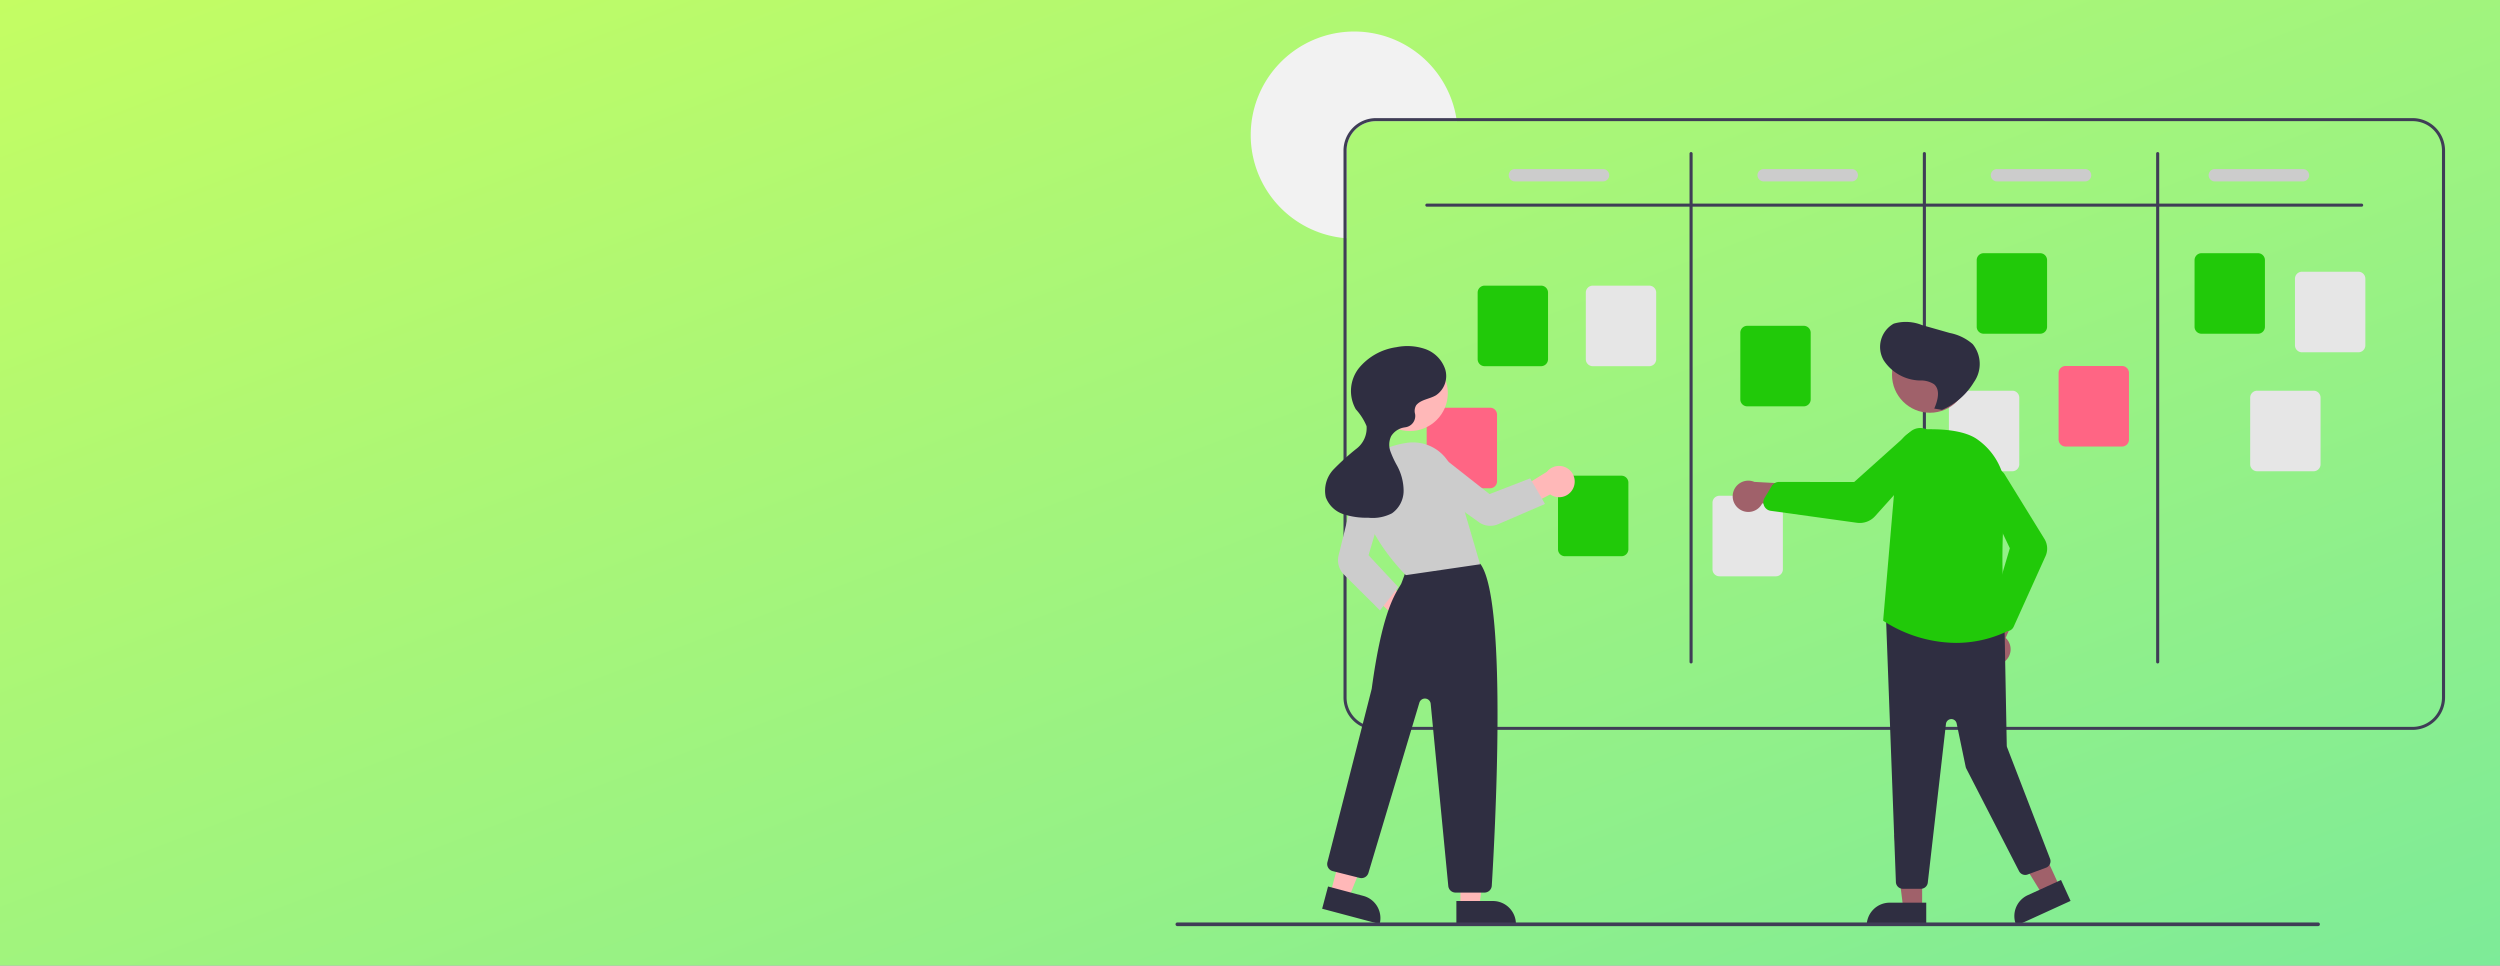 <svg xmlns="http://www.w3.org/2000/svg" xmlns:xlink="http://www.w3.org/1999/xlink" width="221.381" height="85.5" viewBox="0 0 221.381 85.5">
  <rect x="0" y="0" width="221.381" height="85.5" fill="#808080" stroke="none"/>
  <defs>
    <linearGradient id="linear-gradient" x2="1" y2="1" gradientUnits="objectBoundingBox">
      <stop offset="0" stop-color="#c4fd63"/>
      <stop offset="1" stop-color="#7deb98"/>
    </linearGradient>
  </defs>
  <g id="Group_430" data-name="Group 430" transform="translate(-22551 -6585)">
    <rect id="Rectangle_380" data-name="Rectangle 380" width="221.381" height="85.5" transform="translate(22551 6585)" fill="url(#linear-gradient)"/>
    <g id="Group_411" data-name="Group 411" transform="translate(22655.096 6587.795)">
      <path id="Path_1340" data-name="Path 1340" d="M256.1,168.429H248.93a2.6,2.6,0,0,0-2.6,2.6V178.8c-.092-.005-.183-.014-.274-.025a9.167,9.167,0,1,1,10-10.621C256.073,168.245,256.087,168.337,256.1,168.429Z" transform="translate(-231.188 -160.495)" fill="#f2f2f2"/>
      <path id="Path_1341" data-name="Path 1341" d="M392.516,216.5h-91.8a2.876,2.876,0,0,0-2.873,2.873V267.8a2.876,2.876,0,0,0,2.873,2.873h91.8a2.876,2.876,0,0,0,2.873-2.873V219.368A2.876,2.876,0,0,0,392.516,216.5Zm2.6,51.307a2.6,2.6,0,0,1-2.6,2.6h-91.8a2.6,2.6,0,0,1-2.6-2.6V219.368a2.6,2.6,0,0,1,2.6-2.6h91.8a2.6,2.6,0,0,1,2.6,2.6Z" transform="translate(-282.969 -208.835)" fill="#3f3d56"/>
      <path id="Path_1342" data-name="Path 1342" d="M433.75,272.138H350.975a.137.137,0,1,1,0-.274H433.75a.137.137,0,1,1,0,.274Z" transform="translate(-328.718 -256.63)" fill="#3f3d56"/>
      <path id="Path_1343" data-name="Path 1343" d="M521.975,283.782a.137.137,0,0,1-.137-.137V238.632a.137.137,0,1,1,.274,0v45.013a.137.137,0,0,1-.137.137Z" transform="translate(-476.322 -227.826)" fill="#3f3d56"/>
      <path id="Path_1344" data-name="Path 1344" d="M672.975,283.782a.137.137,0,0,1-.137-.137V238.632a.137.137,0,1,1,.274,0v45.013a.137.137,0,0,1-.137.137Z" transform="translate(-606.663 -227.826)" fill="#3f3d56"/>
      <path id="Path_1345" data-name="Path 1345" d="M823.975,283.782a.137.137,0,0,1-.137-.137V238.632a.137.137,0,1,1,.274,0v45.013A.137.137,0,0,1,823.975,283.782Z" transform="translate(-737.003 -227.826)" fill="#3f3d56"/>
      <path id="Path_1346" data-name="Path 1346" d="M390.329,332.094h-5a.616.616,0,0,1-.616-.616v-5.9a.616.616,0,0,1,.616-.616h5a.616.616,0,0,1,.616.616v5.9A.616.616,0,0,1,390.329,332.094Z" transform="translate(-357.959 -302.463)" fill="#21c909"/>
      <path id="Path_1347" data-name="Path 1347" d="M442.329,455.094h-5a.616.616,0,0,1-.616-.616v-5.9a.616.616,0,0,1,.616-.616h5a.616.616,0,0,1,.616.616v5.9A.616.616,0,0,1,442.329,455.094Z" transform="translate(-402.844 -408.634)" fill="#21c909"/>
      <path id="Path_1348" data-name="Path 1348" d="M560.329,358.094h-5a.616.616,0,0,1-.616-.616v-5.9a.616.616,0,0,1,.616-.616h5a.616.616,0,0,1,.616.616v5.9A.616.616,0,0,1,560.329,358.094Z" transform="translate(-504.7 -324.906)" fill="#21c909"/>
      <path id="Path_1349" data-name="Path 1349" d="M713.329,311.094h-5a.616.616,0,0,1-.616-.616v-5.9a.616.616,0,0,1,.616-.616h5a.616.616,0,0,1,.616.616v5.9A.616.616,0,0,1,713.329,311.094Z" transform="translate(-636.767 -284.336)" fill="#21c909"/>
      <path id="Path_1350" data-name="Path 1350" d="M854.329,311.094h-5a.616.616,0,0,1-.616-.616v-5.9a.616.616,0,0,1,.616-.616h5a.616.616,0,0,1,.616.616v5.9A.616.616,0,0,1,854.329,311.094Z" transform="translate(-758.476 -284.336)" fill="#21c909"/>
      <path id="Path_1351" data-name="Path 1351" d="M919.329,323.094h-5a.616.616,0,0,1-.616-.616v-5.9a.616.616,0,0,1,.616-.616h5a.616.616,0,0,1,.616.616v5.9A.616.616,0,0,1,919.329,323.094Z" transform="translate(-814.583 -294.694)" fill="#e6e6e6"/>
      <path id="Path_1352" data-name="Path 1352" d="M890.329,400.094h-5a.616.616,0,0,1-.616-.616v-5.9a.616.616,0,0,1,.616-.616h5a.616.616,0,0,1,.616.616v5.9A.616.616,0,0,1,890.329,400.094Z" transform="translate(-789.55 -361.159)" fill="#e6e6e6"/>
      <path id="Path_1353" data-name="Path 1353" d="M766.329,384.094h-5a.616.616,0,0,1-.616-.616v-5.9a.616.616,0,0,1,.616-.616h5a.616.616,0,0,1,.616.616v5.9A.616.616,0,0,1,766.329,384.094Z" transform="translate(-682.515 -347.348)" fill="#ff6584"/>
      <path id="Path_1354" data-name="Path 1354" d="M695.329,400.094h-5a.616.616,0,0,1-.616-.616v-5.9a.616.616,0,0,1,.616-.616h5a.616.616,0,0,1,.616.616v5.9A.616.616,0,0,1,695.329,400.094Z" transform="translate(-621.23 -361.159)" fill="#e6e6e6"/>
      <path id="Path_1355" data-name="Path 1355" d="M542.329,468.094h-5a.616.616,0,0,1-.616-.616v-5.9a.616.616,0,0,1,.616-.616h5a.616.616,0,0,1,.616.616v5.9A.616.616,0,0,1,542.329,468.094Z" transform="translate(-489.163 -419.856)" fill="#e6e6e6"/>
      <path id="Path_1356" data-name="Path 1356" d="M357.329,411.094h-5a.616.616,0,0,1-.616-.616v-5.9a.616.616,0,0,1,.616-.616h5a.616.616,0,0,1,.616.616v5.9A.616.616,0,0,1,357.329,411.094Z" transform="translate(-329.474 -370.654)" fill="#ff6584"/>
      <path id="Path_1357" data-name="Path 1357" d="M460.329,332.094h-5a.616.616,0,0,1-.616-.616v-5.9a.616.616,0,0,1,.616-.616h5a.616.616,0,0,1,.616.616v5.9A.616.616,0,0,1,460.329,332.094Z" transform="translate(-418.382 -302.463)" fill="#e6e6e6"/>
      <path id="Path_1358" data-name="Path 1358" d="M413.184,250.59h-7.8a.547.547,0,0,1,0-1.095h7.8a.547.547,0,0,1,0,1.095Z" transform="translate(-375.33 -237.32)" fill="#ccc"/>
      <path id="Path_1359" data-name="Path 1359" d="M574.184,250.59h-7.8a.547.547,0,1,1,0-1.095h7.8a.547.547,0,0,1,0,1.095Z" transform="translate(-514.302 -237.32)" fill="#ccc"/>
      <path id="Path_1360" data-name="Path 1360" d="M725.184,250.59h-7.8a.547.547,0,0,1,0-1.095h7.8a.547.547,0,1,1,0,1.095Z" transform="translate(-644.643 -237.32)" fill="#ccc"/>
      <path id="Path_1361" data-name="Path 1361" d="M866.184,250.59h-7.8a.547.547,0,0,1,0-1.095h7.8a.547.547,0,1,1,0,1.095Z" transform="translate(-766.351 -237.32)" fill="#ccc"/>
      <path id="Path_1362" data-name="Path 1362" d="M308.535,515.834a1.376,1.376,0,0,1-1.19-1.742l-3.507-3.265,1.854-.47,3.449,2.8a1.383,1.383,0,0,1-.605,2.68Z" transform="translate(-288.148 -462.492)" fill="#ffb8b8"/>
      <path id="Path_1363" data-name="Path 1363" d="M184.4,525.435h1.677l.8-6.47H184.4Z" transform="translate(-159.173 -447.964)" fill="#ffb8b8"/>
      <path id="Path_1364" data-name="Path 1364" d="M0,0H5.272V2.037H2.037A2.037,2.037,0,0,1,0,0H0Z" transform="translate(30.142 79.029) rotate(179.997)" fill="#2f2e41"/>
      <path id="Path_1365" data-name="Path 1365" d="M100.345,517.957l1.621.432,2.435-6.047-2.392-.637Z" transform="translate(-86.616 -441.697)" fill="#ffb8b8"/>
      <path id="Path_1366" data-name="Path 1366" d="M0,0H5.272V2.037H2.037A2.037,2.037,0,0,1,0,0H0Z" transform="matrix(-0.966, -0.257, 0.257, -0.966, 18.075, 79.029)" fill="#2f2e41"/>
      <path id="Path_1367" data-name="Path 1367" d="M301.265,529.766h-2.559a.647.647,0,0,1-.647-.587L296.5,513.044a.513.513,0,0,0-1-.1l-4.511,15.077a.649.649,0,0,1-.78.444l-2.381-.6a.649.649,0,0,1-.472-.792c.039-.152,3.887-15.191,3.921-15.345.872-6.426,1.915-8.148,2.475-9.073.046-.077.089-.147.127-.214.048-.083.344-.909.531-1.445a.655.655,0,0,1,.333-.407,7.89,7.89,0,0,1,5.9-.086.641.641,0,0,1,.32.248c2.365,3.567,1.2,24.284.948,28.4A.65.65,0,0,1,301.265,529.766Z" transform="translate(-273.906 -453.52)" fill="#2f2e41"/>
      <circle id="Ellipse_727" data-name="Ellipse 727" cx="3.36" cy="3.36" r="3.36" transform="translate(17.393 28.656)" fill="#ffb8b8"/>
      <path id="Path_1368" data-name="Path 1368" d="M312.887,438.166l-.024-.023c-.045-.044-4.523-4.43-3.943-8.486.248-1.735,1.651-2.843,4.059-3.206a3.712,3.712,0,0,1,4.1,2.616l2.381,8.138Z" transform="translate(-292.49 -390.031)" fill="#ccc"/>
      <path id="Path_1369" data-name="Path 1369" d="M298.043,458l-3.19-3.17a1.8,1.8,0,0,1-.476-1.7l1.544-6.282a1.417,1.417,0,1,1,2.735.738l-1.626,5.527,2.629,2.823Z" transform="translate(-279.937 -406.742)" fill="#ccc"/>
      <path id="Path_1370" data-name="Path 1370" d="M406.848,443.619a1.376,1.376,0,0,1-2.036.551l-4.259,2.208.188-1.875,3.776-2.337a1.383,1.383,0,0,1,2.331,1.453Z" transform="translate(-371.631 -403.183)" fill="#ffb8b8"/>
      <path id="Path_1371" data-name="Path 1371" d="M354.277,436.373l-4.152,1.794a1.753,1.753,0,0,1-1.707-.183l-5.28-3.783a1.417,1.417,0,1,1,1.7-2.265l4.527,3.563,3.6-1.392Z" transform="translate(-321.561 -394.541)" fill="#ccc"/>
      <path id="Path_1372" data-name="Path 1372" d="M293.912,369.326c.415-.519,1.189-.547,1.759-.89a2.055,2.055,0,0,0,.814-2.288,2.871,2.871,0,0,0-1.762-1.8,4.863,4.863,0,0,0-2.574-.165,5.228,5.228,0,0,0-3.312,1.856,3.273,3.273,0,0,0-.271,3.641,5.068,5.068,0,0,1,.954,1.494,2.3,2.3,0,0,1-.939,2.031A21.329,21.329,0,0,0,286.6,375a2.738,2.738,0,0,0-.693,2.467,2.494,2.494,0,0,0,1.554,1.5,6.589,6.589,0,0,0,2.206.316,3.726,3.726,0,0,0,2.105-.394A2.448,2.448,0,0,0,292.8,376.9a4.707,4.707,0,0,0-.581-2.229,8.57,8.57,0,0,1-.585-1.256,1.761,1.761,0,0,1,.059-1.349,1.683,1.683,0,0,1,1.177-.779l.078-.013a1.012,1.012,0,0,0,.867-1.18A.989.989,0,0,1,293.912,369.326Z" transform="translate(-272.602 -336.232)" fill="#2f2e41"/>
      <path id="Path_1373" data-name="Path 1373" d="M467.612,526.482h-1.677l-.8-6.47h2.476Z" transform="translate(-401.498 -448.867)" fill="#a0616a"/>
      <path id="Path_1374" data-name="Path 1374" d="M449.362,563.8H452.6v2.037h-5.272A2.037,2.037,0,0,1,449.362,563.8Z" transform="translate(-386.123 -486.661)" fill="#2f2e41"/>
      <path id="Path_1375" data-name="Path 1375" d="M541.019,516.284l-1.526.7-3.414-5.553,2.252-1.029Z" transform="translate(-462.734 -440.569)" fill="#a0616a"/>
      <path id="Path_1376" data-name="Path 1376" d="M2.037,0H5.272V2.037H0A2.037,2.037,0,0,1,2.037,0Z" transform="translate(73.617 77.32) rotate(-24.548)" fill="#2f2e41"/>
      <path id="Path_1377" data-name="Path 1377" d="M711.624,526.834a1.376,1.376,0,0,0,.11-2.107l1.972-4.474-2.5.424-1.488,4.183a1.383,1.383,0,0,0,1.912,1.973Z" transform="translate(-638.224 -471.034)" fill="#a0616a"/>
      <path id="Path_1378" data-name="Path 1378" d="M652.1,560.335h-1.6a.618.618,0,0,1-.614-.571l-.874-23.335a.616.616,0,0,1,.674-.657l9.267.984a.616.616,0,0,1,.556.6l.194,10.294a.477.477,0,0,0,.032.163l3.8,9.858a.615.615,0,0,1-.362.8l-1.624.6a.616.616,0,0,1-.76-.3l-4.67-9.081a.61.61,0,0,1-.055-.156l-.8-3.844a.479.479,0,0,0-.945.043l-1.609,14.054A.616.616,0,0,1,652.1,560.335Z" transform="translate(-586.095 -484.426)" fill="#2f2e41"/>
      <circle id="Ellipse_728" data-name="Ellipse 728" cx="3.36" cy="3.36" r="3.36" transform="translate(63.445 27.035)" fill="#a0616a"/>
      <path id="Path_1379" data-name="Path 1379" d="M653.619,436.826a11.994,11.994,0,0,1-6.413-1.943l-.033-.023,0-.04,1.285-14.97a2.11,2.11,0,0,1,2-1.924c1.666-.077,3.9.02,5.1.912a5.841,5.841,0,0,1,2.394,5.57,55.094,55.094,0,0,0,.159,11.36l.006.049-.045.021A10.571,10.571,0,0,1,653.619,436.826Z" transform="translate(-584.509 -382.69)" fill="#21c909"/>
      <path id="Path_1380" data-name="Path 1380" d="M712,457.6a.685.685,0,0,1-.5-.222l-.735-.8a.688.688,0,0,1-.152-.656l1.676-5.673-2.55-5.355a1.205,1.205,0,0,1,2.149-1.09l3.461,5.615a1.635,1.635,0,0,1,.1,1.532l-2.82,6.248a.682.682,0,0,1-.515.394A.693.693,0,0,1,712,457.6Z" transform="translate(-638.409 -404.498)" fill="#21c909"/>
      <path id="Path_1381" data-name="Path 1381" d="M550.335,453.683a1.376,1.376,0,0,0,2.052-.49l4.849.629-1.114-2.283-4.433-.247a1.383,1.383,0,0,0-1.353,2.391Z" transform="translate(-500.432 -411.415)" fill="#a0616a"/>
      <path id="Path_1382" data-name="Path 1382" d="M578.159,425.443a1.849,1.849,0,0,1-.252-.017l-7.628-1.058a.758.758,0,0,1-.582-.426.778.778,0,0,1-.043-.113h0a.761.761,0,0,1,.079-.606l.631-1.047a.764.764,0,0,1,.651-.367h0l6.649.008,4.966-4.449a1.346,1.346,0,0,1,1.844,1.959l-4.955,5.511A1.829,1.829,0,0,1,578.159,425.443Z" transform="translate(-517.57 -381.928)" fill="#21c909"/>
      <path id="Path_1383" data-name="Path 1383" d="M650.073,356c.307-.711.567-1.657-.022-2.16a2.182,2.182,0,0,0-1.281-.328,3.942,3.942,0,0,1-3.176-1.787,2.364,2.364,0,0,1,.891-3.246,3.8,3.8,0,0,1,2.5.126l2.464.7a4.346,4.346,0,0,1,2.027.985,2.787,2.787,0,0,1,.11,3.368,6.044,6.044,0,0,1-2.824,2.455Z" transform="translate(-582.886 -322.614)" fill="#2f2e41"/>
      <path id="Path_1384" data-name="Path 1384" d="M290.336,737.449H189.325a.163.163,0,0,1,0-.326H290.336a.163.163,0,0,1,0,.326Z" transform="translate(-189.162 -658.233)" fill="#3f3d56"/>
    </g>
  </g>
</svg>
